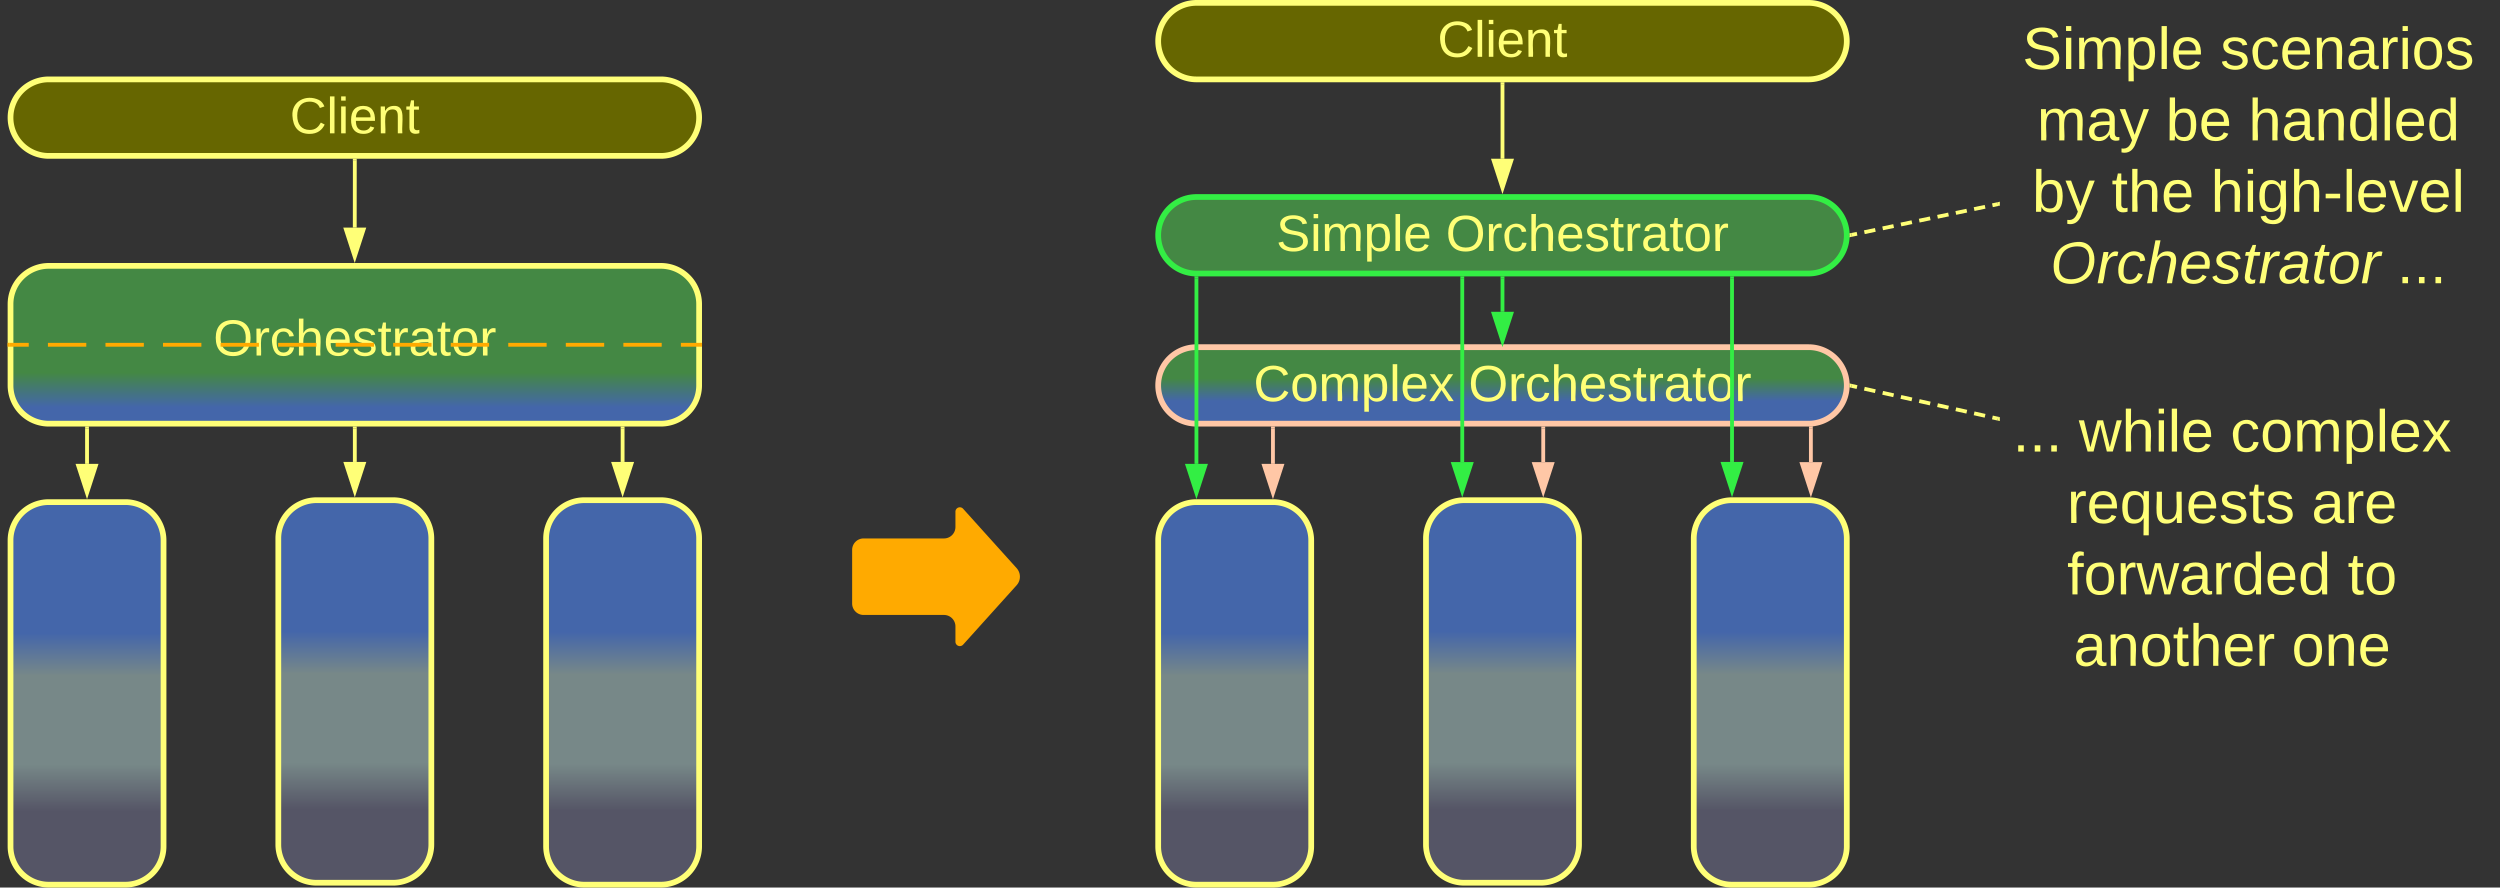 <svg xmlns="http://www.w3.org/2000/svg" xmlns:xlink="http://www.w3.org/1999/xlink" xmlns:lucid="lucid" width="1307" height="464"><rect width="100%" height="100%" fill="#333333" stroke="none"/><g transform="translate(-154.5 -338.5)" lucid:page-tab-id="0_0"><path d="M600 626a6 6 0 0 1 6-6h42a6 6 0 0 0 6-6v-8a2.3 2.3 0 0 1 4-1.54l28 31.08a6.67 6.67 0 0 1 0 8.92l-28 31.08a2.3 2.3 0 0 1-4-1.54v-8a6 6 0 0 0-6-6h-42a6 6 0 0 1-6-6z" fill="#fa0"/><path d="M1200 346a6 6 0 0 1 6-6h248a6 6 0 0 1 6 6v148a6 6 0 0 1-6 6h-248a6 6 0 0 1-6-6z" stroke="#ff7" stroke-opacity="0" stroke-width="3" fill="#788" fill-opacity="0"/><use xlink:href="#a" transform="matrix(1,0,0,1,1205,345) translate(6.821 29.576)"/><use xlink:href="#b" transform="matrix(1,0,0,1,1205,345) translate(110.265 29.576)"/><use xlink:href="#c" transform="matrix(1,0,0,1,1205,345) translate(14.469 66.91)"/><use xlink:href="#d" transform="matrix(1,0,0,1,1205,345) translate(81.79 66.91)"/><use xlink:href="#e" transform="matrix(1,0,0,1,1205,345) translate(125 66.91)"/><use xlink:href="#f" transform="matrix(1,0,0,1,1205,345) translate(11.963 104.243)"/><use xlink:href="#g" transform="matrix(1,0,0,1,1205,345) translate(53.444 104.243)"/><use xlink:href="#h" transform="matrix(1,0,0,1,1205,345) translate(105.296 104.243)"/><use xlink:href="#i" transform="matrix(1,0,0,1,1205,345) translate(21.426 141.576)"/><use xlink:href="#j" transform="matrix(1,0,0,1,1205,345) translate(202.648 141.576)"/><path d="M760 621a20 20 0 0 1 20-20h40a20 20 0 0 1 20 20v160a20 20 0 0 1-20 20h-40a20 20 0 0 1-20-20z" stroke="#ff7" stroke-width="3" fill="url(#k)"/><path d="M900 620a20 20 0 0 1 20-20h40a20 20 0 0 1 20 20v160a20 20 0 0 1-20 20h-40a20 20 0 0 1-20-20z" stroke="#ff7" stroke-width="3" fill="url(#l)"/><path d="M1040 620a20 20 0 0 1 20-20h40a20 20 0 0 1 20 20v161a20 20 0 0 1-20 20h-40a20 20 0 0 1-20-20z" stroke="#ff7" stroke-width="3" fill="url(#m)"/><path d="M760 540a20 20 0 0 1 20-20h320a20 20 0 0 1 20 20 20 20 0 0 1-20 20H780a20 20 0 0 1-20-20z" stroke="#ffc7a6" stroke-width="3" fill="url(#n)"/><use xlink:href="#o" transform="matrix(1,0,0,1,765,525) translate(44.857 23.208)"/><use xlink:href="#p" transform="matrix(1,0,0,1,765,525) translate(157.227 23.208)"/><path d="M1122.48 540.22l2.87.64m3.83.86l5.74 1.3m3.83.85l5.74 1.28m3.8.86l5.76 1.3m3.82.86l5.74 1.28m3.83.86l5.74 1.3m3.82.85l5.74 1.28m3.83.86l5.73 1.28m3.82.86l2.87.64" stroke="#ff7" stroke-width="2" fill="none"/><path d="M1122.72 539.27l-.43 1.9-.87-.2.08-.97-.08-1.02zM1200 556.6v2l-1.2-.27.4-1.9z" stroke="#ff7" stroke-width=".05" fill="#ff7"/><path d="M760 360a20 20 0 0 1 20-20h320a20 20 0 0 1 20 20 20 20 0 0 1-20 20H780a20 20 0 0 1-20-20z" stroke="#ff7" stroke-width="3" fill="#660"/><use xlink:href="#q" transform="matrix(1,0,0,1,765,345) translate(141.042 23.208)"/><path d="M940 421.5v-39" stroke="#ff7" stroke-width="2" fill="none"/><path d="M940 436.76l-4.63-14.26h9.26z" stroke="#ff7" stroke-width="2" fill="#ff7"/><path d="M940.98 382.53H939v-1.03H941z" stroke="#ff7" stroke-width=".05" fill="#ff7"/><path d="M918.97 580.08V484" stroke="#3e4" stroke-width="2" fill="none"/><path d="M918.97 595.34l-4.64-14.26h9.27z" stroke="#3e4" stroke-width="2" fill="#3e4"/><path d="M919.94 484.03H918V483h1.94z" stroke="#3e4" stroke-width=".05" fill="#3e4"/><path d="M160 621a20 20 0 0 1 20-20h40a20 20 0 0 1 20 20v160a20 20 0 0 1-20 20h-40a20 20 0 0 1-20-20z" stroke="#ff7" stroke-width="3" fill="url(#r)"/><path d="M300 620a20 20 0 0 1 20-20h40a20 20 0 0 1 20 20v160a20 20 0 0 1-20 20h-40a20 20 0 0 1-20-20z" stroke="#ff7" stroke-width="3" fill="url(#s)"/><path d="M440 620a20 20 0 0 1 20-20h40a20 20 0 0 1 20 20v161a20 20 0 0 1-20 20h-40a20 20 0 0 1-20-20z" stroke="#ff7" stroke-width="3" fill="url(#t)"/><path d="M160 497.5a20 20 0 0 1 20-20h320a20 20 0 0 1 20 20V540a20 20 0 0 1-20 20H180a20 20 0 0 1-20-20z" stroke="#ff7" stroke-width="3" fill="url(#u)"/><use xlink:href="#v" transform="matrix(1,0,0,1,165,482.5) translate(101.037 41.865)"/><path d="M160 400a20 20 0 0 1 20-20h320a20 20 0 0 1 20 20 20 20 0 0 1-20 20H180a20 20 0 0 1-20-20z" stroke="#ff7" stroke-width="3" fill="#660"/><use xlink:href="#q" transform="matrix(1,0,0,1,165,385) translate(141.042 23.208)"/><path d="M339.97 457.5l.03-35" stroke="#ff7" stroke-width="2" fill="none"/><path d="M339.95 472.76l-4.62-14.27h9.27z" stroke="#ff7" stroke-width="2" fill="#ff7"/><path d="M340.97 422.53h-1.95v-1.03h1.96z" stroke="#ff7" stroke-width=".05" fill="#ff7"/><path d="M340 580v-17.5" stroke="#ff7" stroke-width="2" fill="none"/><path d="M340 595.26L335.37 581h9.26z" stroke="#ff7" stroke-width="2" fill="#ff7"/><path d="M340.98 562.53h-1.96v-1.03h1.96z" stroke="#ff7" stroke-width=".05" fill="#ff7"/><path d="M760 461.5a20 20 0 0 1 20-20h320a20 20 0 0 1 20 20 20 20 0 0 1-20 20H780a20 20 0 0 1-20-20z" stroke="#3e4" stroke-width="3" fill="#484"/><use xlink:href="#w" transform="matrix(1,0,0,1,765,446.5) translate(56.709 23.208)"/><use xlink:href="#p" transform="matrix(1,0,0,1,765,446.5) translate(145.375 23.208)"/><path d="M940 501.5V484" stroke="#3e4" stroke-width="2" fill="none"/><path d="M940 516.76l-4.63-14.26h9.26z" stroke="#3e4" stroke-width="2" fill="#3e4"/><path d="M940.98 484.03H939V483H941z" stroke="#3e4" stroke-width=".05" fill="#3e4"/><path d="M1122.48 461.3l2.87-.6m3.83-.8l5.74-1.22m3.83-.8l5.74-1.2m3.82-.82l5.74-1.2m3.82-.8l5.74-1.2m3.83-.82l5.74-1.2m3.82-.8l5.74-1.2m3.82-.82l5.74-1.2m3.83-.8l2.87-.6" stroke="#ff7" stroke-width="2" fill="none"/><path d="M1122.7 462.24l-1.28.27.1-1-.1-.98.9-.2zM1200 446l-.8.17-.4-1.9 1.2-.27z" stroke="#ff7" stroke-width=".05" fill="#ff7"/><path d="M200 581v-18.5" stroke="#ff7" stroke-width="2" fill="none"/><path d="M200 596.26L195.37 582h9.26z" stroke="#ff7" stroke-width="2" fill="#ff7"/><path d="M200.97 562.53h-1.94v-1.03h1.94z" stroke="#ff7" stroke-width=".05" fill="#ff7"/><path d="M480 580v-17.5" stroke="#ff7" stroke-width="2" fill="none"/><path d="M480 595.26L475.37 581h9.26z" stroke="#ff7" stroke-width="2" fill="#ff7"/><path d="M480.98 562.53h-1.96v-1.03h1.96z" stroke="#ff7" stroke-width=".05" fill="#ff7"/><path d="M780 581v-97" stroke="#3e4" stroke-width="2" fill="none"/><path d="M780 596.26L775.37 582h9.26z" stroke="#3e4" stroke-width="2" fill="#3e4"/><path d="M779.94 483h1.03v1.03h-1.95v-1.1z" stroke="#3e4" stroke-width=".05" fill="#3e4"/><path d="M1060 580v-96" stroke="#3e4" stroke-width="2" fill="none"/><path d="M1060 595.26l-4.63-14.26h9.27z" stroke="#3e4" stroke-width="2" fill="#3e4"/><path d="M1060.97 484.03h-1.94V483h1.95z" stroke="#3e4" stroke-width=".05" fill="#3e4"/><path d="M820 581v-18.5" stroke="#ffc7a6" stroke-width="2" fill="none"/><path d="M820 596.26L815.37 582h9.26z" stroke="#ffc7a6" stroke-width="2" fill="#ffc7a6"/><path d="M820.98 562.53H819v-1.03H821z" stroke="#ffc7a6" stroke-width=".05" fill="#ffc7a6"/><path d="M961.3 580.1v-17.6" stroke="#ffc7a6" stroke-width="2" fill="none"/><path d="M961.3 595.36l-4.65-14.26h9.27z" stroke="#ffc7a6" stroke-width="2" fill="#ffc7a6"/><path d="M962.26 562.53h-1.95v-1.03h1.96z" stroke="#ffc7a6" stroke-width=".05" fill="#ffc7a6"/><path d="M1101.23 580.1v-17.7" stroke="#ffc7a6" stroke-width="2" fill="none"/><path d="M1101.23 595.36l-4.63-14.27h9.27z" stroke="#ffc7a6" stroke-width="2" fill="#ffc7a6"/><path d="M1102.2 562.43h-1.94v-.95l1.95-.15z" stroke="#ffc7a6" stroke-width=".05" fill="#ffc7a6"/><path d="M1200 546a6 6 0 0 1 6-6h230.5a6 6 0 0 1 6 6v148a6 6 0 0 1-6 6H1206a6 6 0 0 1-6-6z" stroke="#ff7" stroke-opacity="0" stroke-width="3" fill="#788" fill-opacity="0"/><g><use xlink:href="#x" transform="matrix(1,0,0,1,1205,545) translate(1.778 29.576)"/><use xlink:href="#y" transform="matrix(1,0,0,1,1205,545) translate(36.346 29.576)"/><use xlink:href="#z" transform="matrix(1,0,0,1,1205,545) translate(115.593 29.576)"/><use xlink:href="#A" transform="matrix(1,0,0,1,1205,545) translate(30.167 66.91)"/><use xlink:href="#B" transform="matrix(1,0,0,1,1205,545) translate(157.981 66.91)"/><use xlink:href="#C" transform="matrix(1,0,0,1,1205,545) translate(30.21 104.243)"/><use xlink:href="#D" transform="matrix(1,0,0,1,1205,545) translate(176.864 104.243)"/><use xlink:href="#E" transform="matrix(1,0,0,1,1205,545) translate(33.58 141.576)"/><use xlink:href="#F" transform="matrix(1,0,0,1,1205,545) translate(147.568 141.576)"/></g><path d="M159.5 518.75h10.03m10.03 0h20.05m10.04 0h20.05m10.02 0h20.06m10.03 0h20.06m10.03 0h20.04m10.03 0h20.06m10.03 0h20.05m10.04 0h20.05m10.02 0h20.06m10.03 0h20.06m10.03 0h20.04m10.03 0h10.03" stroke="#fa0" stroke-width="2" fill="none"/><path d="M159.53 519.73h-1.03v-1.96h1.03zM521.5 519.73h-1.03v-1.96h1.03z" stroke="#fa0" stroke-width=".05" fill="#fa0"/><defs><path d="M185-189c-5-48-123-54-124 2 14 75 158 14 163 119 3 78-121 87-175 55-17-10-28-26-33-46l33-7c5 56 141 63 141-1 0-78-155-14-162-118-5-82 145-84 179-34 5 7 8 16 11 25" id="G" fill="#ff7"/><path d="M24-231v-30h32v30H24zM24 0v-190h32V0H24" id="H" fill="#ff7"/><path d="M210-169c-67 3-38 105-44 169h-31v-121c0-29-5-50-35-48C34-165 62-65 56 0H25l-1-190h30c1 10-1 24 2 32 10-44 99-50 107 0 11-21 27-35 58-36 85-2 47 119 55 194h-31v-121c0-29-5-49-35-48" id="I" fill="#ff7"/><path d="M115-194c55 1 70 41 70 98S169 2 115 4C84 4 66-9 55-30l1 105H24l-1-265h31l2 30c10-21 28-34 59-34zm-8 174c40 0 45-34 45-75s-6-73-45-74c-42 0-51 32-51 76 0 43 10 73 51 73" id="J" fill="#ff7"/><path d="M24 0v-261h32V0H24" id="K" fill="#ff7"/><path d="M100-194c63 0 86 42 84 106H49c0 40 14 67 53 68 26 1 43-12 49-29l28 8c-11 28-37 45-77 45C44 4 14-33 15-96c1-61 26-98 85-98zm52 81c6-60-76-77-97-28-3 7-6 17-6 28h103" id="L" fill="#ff7"/><g id="a"><use transform="matrix(0.086,0,0,0.086,0,0)" xlink:href="#G"/><use transform="matrix(0.086,0,0,0.086,20.741,0)" xlink:href="#H"/><use transform="matrix(0.086,0,0,0.086,27.568,0)" xlink:href="#I"/><use transform="matrix(0.086,0,0,0.086,53.407,0)" xlink:href="#J"/><use transform="matrix(0.086,0,0,0.086,70.691,0)" xlink:href="#K"/><use transform="matrix(0.086,0,0,0.086,77.519,0)" xlink:href="#L"/></g><path d="M135-143c-3-34-86-38-87 0 15 53 115 12 119 90S17 21 10-45l28-5c4 36 97 45 98 0-10-56-113-15-118-90-4-57 82-63 122-42 12 7 21 19 24 35" id="M" fill="#ff7"/><path d="M96-169c-40 0-48 33-48 73s9 75 48 75c24 0 41-14 43-38l32 2c-6 37-31 61-74 61-59 0-76-41-82-99-10-93 101-131 147-64 4 7 5 14 7 22l-32 3c-4-21-16-35-41-35" id="N" fill="#ff7"/><path d="M117-194c89-4 53 116 60 194h-32v-121c0-31-8-49-39-48C34-167 62-67 57 0H25l-1-190h30c1 10-1 24 2 32 11-22 29-35 61-36" id="O" fill="#ff7"/><path d="M141-36C126-15 110 5 73 4 37 3 15-17 15-53c-1-64 63-63 125-63 3-35-9-54-41-54-24 1-41 7-42 31l-33-3c5-37 33-52 76-52 45 0 72 20 72 64v82c-1 20 7 32 28 27v20c-31 9-61-2-59-35zM48-53c0 20 12 33 32 33 41-3 63-29 60-74-43 2-92-5-92 41" id="P" fill="#ff7"/><path d="M114-163C36-179 61-72 57 0H25l-1-190h30c1 12-1 29 2 39 6-27 23-49 58-41v29" id="Q" fill="#ff7"/><path d="M100-194c62-1 85 37 85 99 1 63-27 99-86 99S16-35 15-95c0-66 28-99 85-99zM99-20c44 1 53-31 53-75 0-43-8-75-51-75s-53 32-53 75 10 74 51 75" id="R" fill="#ff7"/><g id="b"><use transform="matrix(0.086,0,0,0.086,0,0)" xlink:href="#M"/><use transform="matrix(0.086,0,0,0.086,15.556,0)" xlink:href="#N"/><use transform="matrix(0.086,0,0,0.086,31.111,0)" xlink:href="#L"/><use transform="matrix(0.086,0,0,0.086,48.395,0)" xlink:href="#O"/><use transform="matrix(0.086,0,0,0.086,65.679,0)" xlink:href="#P"/><use transform="matrix(0.086,0,0,0.086,82.963,0)" xlink:href="#Q"/><use transform="matrix(0.086,0,0,0.086,93.247,0)" xlink:href="#H"/><use transform="matrix(0.086,0,0,0.086,100.074,0)" xlink:href="#R"/><use transform="matrix(0.086,0,0,0.086,117.358,0)" xlink:href="#M"/></g><path d="M179-190L93 31C79 59 56 82 12 73V49c39 6 53-20 64-50L1-190h34L92-34l54-156h33" id="S" fill="#ff7"/><g id="c"><use transform="matrix(0.086,0,0,0.086,0,0)" xlink:href="#I"/><use transform="matrix(0.086,0,0,0.086,25.84,0)" xlink:href="#P"/><use transform="matrix(0.086,0,0,0.086,43.123,0)" xlink:href="#S"/></g><path d="M115-194c53 0 69 39 70 98 0 66-23 100-70 100C84 3 66-7 56-30L54 0H23l1-261h32v101c10-23 28-34 59-34zm-8 174c40 0 45-34 45-75 0-40-5-75-45-74-42 0-51 32-51 76 0 43 10 73 51 73" id="T" fill="#ff7"/><g id="d"><use transform="matrix(0.086,0,0,0.086,0,0)" xlink:href="#T"/><use transform="matrix(0.086,0,0,0.086,17.284,0)" xlink:href="#L"/></g><path d="M106-169C34-169 62-67 57 0H25v-261h32l-1 103c12-21 28-36 61-36 89 0 53 116 60 194h-32v-121c2-32-8-49-39-48" id="U" fill="#ff7"/><path d="M85-194c31 0 48 13 60 33l-1-100h32l1 261h-30c-2-10 0-23-3-31C134-8 116 4 85 4 32 4 16-35 15-94c0-66 23-100 70-100zm9 24c-40 0-46 34-46 75 0 40 6 74 45 74 42 0 51-32 51-76 0-42-9-74-50-73" id="V" fill="#ff7"/><g id="e"><use transform="matrix(0.086,0,0,0.086,0,0)" xlink:href="#U"/><use transform="matrix(0.086,0,0,0.086,17.284,0)" xlink:href="#P"/><use transform="matrix(0.086,0,0,0.086,34.568,0)" xlink:href="#O"/><use transform="matrix(0.086,0,0,0.086,51.852,0)" xlink:href="#V"/><use transform="matrix(0.086,0,0,0.086,69.136,0)" xlink:href="#K"/><use transform="matrix(0.086,0,0,0.086,75.963,0)" xlink:href="#L"/><use transform="matrix(0.086,0,0,0.086,93.247,0)" xlink:href="#V"/></g><g id="f"><use transform="matrix(0.086,0,0,0.086,0,0)" xlink:href="#T"/><use transform="matrix(0.086,0,0,0.086,17.284,0)" xlink:href="#S"/></g><path d="M59-47c-2 24 18 29 38 22v24C64 9 27 4 27-40v-127H5v-23h24l9-43h21v43h35v23H59v120" id="W" fill="#ff7"/><g id="g"><use transform="matrix(0.086,0,0,0.086,0,0)" xlink:href="#W"/><use transform="matrix(0.086,0,0,0.086,8.642,0)" xlink:href="#U"/><use transform="matrix(0.086,0,0,0.086,25.926,0)" xlink:href="#L"/></g><path d="M177-190C167-65 218 103 67 71c-23-6-38-20-44-43l32-5c15 47 100 32 89-28v-30C133-14 115 1 83 1 29 1 15-40 15-95c0-56 16-97 71-98 29-1 48 16 59 35 1-10 0-23 2-32h30zM94-22c36 0 50-32 50-73 0-42-14-75-50-75-39 0-46 34-46 75s6 73 46 73" id="X" fill="#ff7"/><path d="M16-82v-28h88v28H16" id="Y" fill="#ff7"/><path d="M108 0H70L1-190h34L89-25l56-165h34" id="Z" fill="#ff7"/><g id="h"><use transform="matrix(0.086,0,0,0.086,0,0)" xlink:href="#U"/><use transform="matrix(0.086,0,0,0.086,17.284,0)" xlink:href="#H"/><use transform="matrix(0.086,0,0,0.086,24.111,0)" xlink:href="#X"/><use transform="matrix(0.086,0,0,0.086,41.395,0)" xlink:href="#U"/><use transform="matrix(0.086,0,0,0.086,58.679,0)" xlink:href="#Y"/><use transform="matrix(0.086,0,0,0.086,68.963,0)" xlink:href="#K"/><use transform="matrix(0.086,0,0,0.086,75.79,0)" xlink:href="#L"/><use transform="matrix(0.086,0,0,0.086,93.074,0)" xlink:href="#Z"/><use transform="matrix(0.086,0,0,0.086,108.63,0)" xlink:href="#L"/><use transform="matrix(0.086,0,0,0.086,125.914,0)" xlink:href="#K"/></g><path d="M20-101c0-91 52-143 145-150 126-9 127 168 53 223-23 17-55 32-93 32C57 4 20-33 20-101zm216-33c5-57-18-91-73-90-77 1-110 51-110 125 0 49 23 75 73 75 72-1 104-45 110-110" id="aa" fill="#ff7"/><path d="M66-151c12-25 30-51 66-40l-6 26C45-176 58-65 38 0H6l36-190h30" id="ab" fill="#ff7"/><path d="M44-68c0 29 11 47 38 47 30 0 42-19 51-41l28 9C148-21 126 4 82 4 31 4 10-29 12-85c3-77 74-140 146-93 12 8 15 23 18 40l-31 5c-1-22-13-36-36-36-52 0-65 49-65 101" id="ac" fill="#ff7"/><path d="M67-158c15-20 31-36 64-36 94 0 33 127 27 194h-32l25-140c3-38-53-32-70-12C52-117 51-51 37 0H6l51-261h31" id="ad" fill="#ff7"/><path d="M111-194c62-3 86 47 72 106H45c-7 38 6 69 45 68 27-1 43-14 53-32l24 11C152-15 129 4 87 4 38 3 12-23 12-71c0-70 32-119 99-123zm44 81c14-66-71-72-95-28-4 8-8 17-11 28h106" id="ae" fill="#ff7"/><path d="M55-144c13 50 104 24 104 88C159 21 15 23 1-39l26-10c6 40 102 42 102-4-13-50-104-23-104-87 0-71 143-71 148-8l-29 4c-5-35-85-37-89 0" id="af" fill="#ff7"/><path d="M51-54c-9 22 5 41 31 30L79-1C43 14 10-4 19-52l22-115H19l5-23h22l19-43h21l-9 43h35l-4 23H73" id="ag" fill="#ff7"/><path d="M165-48c-4 18 1 34 23 27l-3 20c-29 8-62 0-52-35h-2C116-14 99 4 63 4 30 4 8-16 8-49c0-68 71-67 138-67 10-26 0-56-31-54-26 1-42 9-47 31l-32-5c8-67 160-71 144 15-5 28-9 54-15 81zM42-50c3 52 80 24 89-6 7-12 7-24 11-38-47 1-103-4-100 44" id="ah" fill="#ff7"/><path d="M30-147c31-64 166-65 159 27C183-49 158 1 86 4 9 8 1-88 30-147zM88-20c53 0 68-48 68-100 0-31-11-51-44-50-52 1-68 46-68 97 0 32 13 53 44 53" id="ai" fill="#ff7"/><g id="i"><use transform="matrix(0.086,0,0,0.086,0,0)" xlink:href="#aa"/><use transform="matrix(0.086,0,0,0.086,24.198,0)" xlink:href="#ab"/><use transform="matrix(0.086,0,0,0.086,34.481,0)" xlink:href="#ac"/><use transform="matrix(0.086,0,0,0.086,50.037,0)" xlink:href="#ad"/><use transform="matrix(0.086,0,0,0.086,67.321,0)" xlink:href="#ae"/><use transform="matrix(0.086,0,0,0.086,84.605,0)" xlink:href="#af"/><use transform="matrix(0.086,0,0,0.086,100.16,0)" xlink:href="#ag"/><use transform="matrix(0.086,0,0,0.086,108.802,0)" xlink:href="#ab"/><use transform="matrix(0.086,0,0,0.086,119.086,0)" xlink:href="#ah"/><use transform="matrix(0.086,0,0,0.086,136.37,0)" xlink:href="#ag"/><use transform="matrix(0.086,0,0,0.086,145.012,0)" xlink:href="#ai"/><use transform="matrix(0.086,0,0,0.086,162.296,0)" xlink:href="#ab"/></g><path d="M33 0v-38h34V0H33" id="aj" fill="#ff7"/><g id="j"><use transform="matrix(0.086,0,0,0.086,0,0)" xlink:href="#aj"/><use transform="matrix(0.086,0,0,0.086,8.642,0)" xlink:href="#aj"/><use transform="matrix(0.086,0,0,0.086,17.284,0)" xlink:href="#aj"/></g><linearGradient gradientUnits="userSpaceOnUse" id="k" x1="760" y1="801" x2="760" y2="601"><stop offset="19.2%" stop-color="#556"/><stop offset="31.43%" stop-color="#788"/><stop offset="54.64%" stop-color="#788"/><stop offset="65.71%" stop-color="#46a"/></linearGradient><linearGradient gradientUnits="userSpaceOnUse" id="l" x1="900" y1="800" x2="900" y2="600"><stop offset="19.2%" stop-color="#556"/><stop offset="31.43%" stop-color="#788"/><stop offset="54.64%" stop-color="#788"/><stop offset="65.71%" stop-color="#46a"/></linearGradient><linearGradient gradientUnits="userSpaceOnUse" id="m" x1="1040" y1="801" x2="1040" y2="600"><stop offset="19.2%" stop-color="#556"/><stop offset="31.43%" stop-color="#788"/><stop offset="54.64%" stop-color="#788"/><stop offset="65.71%" stop-color="#46a"/></linearGradient><linearGradient gradientUnits="userSpaceOnUse" id="n" x1="760" y1="520" x2="760" y2="560"><stop offset="40.94%" stop-color="#484"/><stop offset="70.29%" stop-color="#46a"/></linearGradient><path d="M212-179c-10-28-35-45-73-45-59 0-87 40-87 99 0 60 29 101 89 101 43 0 62-24 78-52l27 14C228-24 195 4 139 4 59 4 22-46 18-125c-6-104 99-153 187-111 19 9 31 26 39 46" id="ak" fill="#ff7"/><path d="M141 0L90-78 38 0H4l68-98-65-92h35l48 74 47-74h35l-64 92 68 98h-35" id="al" fill="#ff7"/><g id="o"><use transform="matrix(0.074,0,0,0.074,0,0)" xlink:href="#ak"/><use transform="matrix(0.074,0,0,0.074,19.185,0)" xlink:href="#R"/><use transform="matrix(0.074,0,0,0.074,34,0)" xlink:href="#I"/><use transform="matrix(0.074,0,0,0.074,56.148,0)" xlink:href="#J"/><use transform="matrix(0.074,0,0,0.074,70.963,0)" xlink:href="#K"/><use transform="matrix(0.074,0,0,0.074,76.815,0)" xlink:href="#L"/><use transform="matrix(0.074,0,0,0.074,91.63,0)" xlink:href="#al"/></g><path d="M140-251c81 0 123 46 123 126C263-46 219 4 140 4 59 4 17-45 17-125s42-126 123-126zm0 227c63 0 89-41 89-101s-29-99-89-99c-61 0-89 39-89 99S79-25 140-24" id="am" fill="#ff7"/><g id="p"><use transform="matrix(0.074,0,0,0.074,0,0)" xlink:href="#am"/><use transform="matrix(0.074,0,0,0.074,20.741,0)" xlink:href="#Q"/><use transform="matrix(0.074,0,0,0.074,29.556,0)" xlink:href="#N"/><use transform="matrix(0.074,0,0,0.074,42.889,0)" xlink:href="#U"/><use transform="matrix(0.074,0,0,0.074,57.704,0)" xlink:href="#L"/><use transform="matrix(0.074,0,0,0.074,72.519,0)" xlink:href="#M"/><use transform="matrix(0.074,0,0,0.074,85.852,0)" xlink:href="#W"/><use transform="matrix(0.074,0,0,0.074,93.259,0)" xlink:href="#Q"/><use transform="matrix(0.074,0,0,0.074,102.074,0)" xlink:href="#P"/><use transform="matrix(0.074,0,0,0.074,116.889,0)" xlink:href="#W"/><use transform="matrix(0.074,0,0,0.074,124.296,0)" xlink:href="#R"/><use transform="matrix(0.074,0,0,0.074,139.111,0)" xlink:href="#Q"/></g><g id="q"><use transform="matrix(0.074,0,0,0.074,0,0)" xlink:href="#ak"/><use transform="matrix(0.074,0,0,0.074,19.185,0)" xlink:href="#K"/><use transform="matrix(0.074,0,0,0.074,25.037,0)" xlink:href="#H"/><use transform="matrix(0.074,0,0,0.074,30.889,0)" xlink:href="#L"/><use transform="matrix(0.074,0,0,0.074,45.704,0)" xlink:href="#O"/><use transform="matrix(0.074,0,0,0.074,60.519,0)" xlink:href="#W"/></g><linearGradient gradientUnits="userSpaceOnUse" id="r" x1="160" y1="801" x2="160" y2="601"><stop offset="19.2%" stop-color="#556"/><stop offset="31.43%" stop-color="#788"/><stop offset="54.64%" stop-color="#788"/><stop offset="65.71%" stop-color="#46a"/></linearGradient><linearGradient gradientUnits="userSpaceOnUse" id="s" x1="300" y1="800" x2="300" y2="600"><stop offset="19.2%" stop-color="#556"/><stop offset="31.43%" stop-color="#788"/><stop offset="54.64%" stop-color="#788"/><stop offset="65.71%" stop-color="#46a"/></linearGradient><linearGradient gradientUnits="userSpaceOnUse" id="t" x1="440" y1="801" x2="440" y2="600"><stop offset="19.2%" stop-color="#556"/><stop offset="31.43%" stop-color="#788"/><stop offset="54.64%" stop-color="#788"/><stop offset="65.71%" stop-color="#46a"/></linearGradient><linearGradient gradientUnits="userSpaceOnUse" id="u" x1="160" y1="477.5" x2="160" y2="560"><stop offset="67.75%" stop-color="#484"/><stop offset="89.49%" stop-color="#46a"/></linearGradient><g id="v"><use transform="matrix(0.074,0,0,0.074,0,0)" xlink:href="#am"/><use transform="matrix(0.074,0,0,0.074,20.741,0)" xlink:href="#Q"/><use transform="matrix(0.074,0,0,0.074,29.556,0)" xlink:href="#N"/><use transform="matrix(0.074,0,0,0.074,42.889,0)" xlink:href="#U"/><use transform="matrix(0.074,0,0,0.074,57.704,0)" xlink:href="#L"/><use transform="matrix(0.074,0,0,0.074,72.519,0)" xlink:href="#M"/><use transform="matrix(0.074,0,0,0.074,85.852,0)" xlink:href="#W"/><use transform="matrix(0.074,0,0,0.074,93.259,0)" xlink:href="#Q"/><use transform="matrix(0.074,0,0,0.074,102.074,0)" xlink:href="#P"/><use transform="matrix(0.074,0,0,0.074,116.889,0)" xlink:href="#W"/><use transform="matrix(0.074,0,0,0.074,124.296,0)" xlink:href="#R"/><use transform="matrix(0.074,0,0,0.074,139.111,0)" xlink:href="#Q"/></g><g id="w"><use transform="matrix(0.074,0,0,0.074,0,0)" xlink:href="#G"/><use transform="matrix(0.074,0,0,0.074,17.778,0)" xlink:href="#H"/><use transform="matrix(0.074,0,0,0.074,23.63,0)" xlink:href="#I"/><use transform="matrix(0.074,0,0,0.074,45.778,0)" xlink:href="#J"/><use transform="matrix(0.074,0,0,0.074,60.593,0)" xlink:href="#K"/><use transform="matrix(0.074,0,0,0.074,66.444,0)" xlink:href="#L"/></g><g id="x"><use transform="matrix(0.086,0,0,0.086,0,0)" xlink:href="#aj"/><use transform="matrix(0.086,0,0,0.086,8.642,0)" xlink:href="#aj"/><use transform="matrix(0.086,0,0,0.086,17.284,0)" xlink:href="#aj"/></g><path d="M206 0h-36l-40-164L89 0H53L-1-190h32L70-26l43-164h34l41 164 42-164h31" id="an" fill="#ff7"/><g id="y"><use transform="matrix(0.086,0,0,0.086,0,0)" xlink:href="#an"/><use transform="matrix(0.086,0,0,0.086,22.383,0)" xlink:href="#U"/><use transform="matrix(0.086,0,0,0.086,39.667,0)" xlink:href="#H"/><use transform="matrix(0.086,0,0,0.086,46.494,0)" xlink:href="#K"/><use transform="matrix(0.086,0,0,0.086,53.321,0)" xlink:href="#L"/></g><g id="z"><use transform="matrix(0.086,0,0,0.086,0,0)" xlink:href="#N"/><use transform="matrix(0.086,0,0,0.086,15.556,0)" xlink:href="#R"/><use transform="matrix(0.086,0,0,0.086,32.84,0)" xlink:href="#I"/><use transform="matrix(0.086,0,0,0.086,58.679,0)" xlink:href="#J"/><use transform="matrix(0.086,0,0,0.086,75.963,0)" xlink:href="#K"/><use transform="matrix(0.086,0,0,0.086,82.79,0)" xlink:href="#L"/><use transform="matrix(0.086,0,0,0.086,100.074,0)" xlink:href="#al"/></g><path d="M145-31C134-9 116 4 85 4 32 4 16-35 15-94c0-59 17-99 70-100 32-1 48 14 60 33 0-11-1-24 2-32h30l-1 268h-32zM93-21c41 0 51-33 51-76s-8-73-50-73c-40 0-46 35-46 75s5 74 45 74" id="ao" fill="#ff7"/><path d="M84 4C-5 8 30-112 23-190h32v120c0 31 7 50 39 49 72-2 45-101 50-169h31l1 190h-30c-1-10 1-25-2-33-11 22-28 36-60 37" id="ap" fill="#ff7"/><g id="A"><use transform="matrix(0.086,0,0,0.086,0,0)" xlink:href="#Q"/><use transform="matrix(0.086,0,0,0.086,10.284,0)" xlink:href="#L"/><use transform="matrix(0.086,0,0,0.086,27.568,0)" xlink:href="#ao"/><use transform="matrix(0.086,0,0,0.086,44.852,0)" xlink:href="#ap"/><use transform="matrix(0.086,0,0,0.086,62.136,0)" xlink:href="#L"/><use transform="matrix(0.086,0,0,0.086,79.42,0)" xlink:href="#M"/><use transform="matrix(0.086,0,0,0.086,94.975,0)" xlink:href="#W"/><use transform="matrix(0.086,0,0,0.086,103.617,0)" xlink:href="#M"/></g><g id="B"><use transform="matrix(0.086,0,0,0.086,0,0)" xlink:href="#P"/><use transform="matrix(0.086,0,0,0.086,17.284,0)" xlink:href="#Q"/><use transform="matrix(0.086,0,0,0.086,27.568,0)" xlink:href="#L"/></g><path d="M101-234c-31-9-42 10-38 44h38v23H63V0H32v-167H5v-23h27c-7-52 17-82 69-68v24" id="aq" fill="#ff7"/><g id="C"><use transform="matrix(0.086,0,0,0.086,0,0)" xlink:href="#aq"/><use transform="matrix(0.086,0,0,0.086,8.642,0)" xlink:href="#R"/><use transform="matrix(0.086,0,0,0.086,25.926,0)" xlink:href="#Q"/><use transform="matrix(0.086,0,0,0.086,36.21,0)" xlink:href="#an"/><use transform="matrix(0.086,0,0,0.086,58.593,0)" xlink:href="#P"/><use transform="matrix(0.086,0,0,0.086,75.877,0)" xlink:href="#Q"/><use transform="matrix(0.086,0,0,0.086,86.16,0)" xlink:href="#V"/><use transform="matrix(0.086,0,0,0.086,103.444,0)" xlink:href="#L"/><use transform="matrix(0.086,0,0,0.086,120.728,0)" xlink:href="#V"/></g><g id="D"><use transform="matrix(0.086,0,0,0.086,0,0)" xlink:href="#W"/><use transform="matrix(0.086,0,0,0.086,8.642,0)" xlink:href="#R"/></g><g id="E"><use transform="matrix(0.086,0,0,0.086,0,0)" xlink:href="#P"/><use transform="matrix(0.086,0,0,0.086,17.284,0)" xlink:href="#O"/><use transform="matrix(0.086,0,0,0.086,34.568,0)" xlink:href="#R"/><use transform="matrix(0.086,0,0,0.086,51.852,0)" xlink:href="#W"/><use transform="matrix(0.086,0,0,0.086,60.494,0)" xlink:href="#U"/><use transform="matrix(0.086,0,0,0.086,77.778,0)" xlink:href="#L"/><use transform="matrix(0.086,0,0,0.086,95.062,0)" xlink:href="#Q"/></g><g id="F"><use transform="matrix(0.086,0,0,0.086,0,0)" xlink:href="#R"/><use transform="matrix(0.086,0,0,0.086,17.284,0)" xlink:href="#O"/><use transform="matrix(0.086,0,0,0.086,34.568,0)" xlink:href="#L"/></g></defs></g></svg>